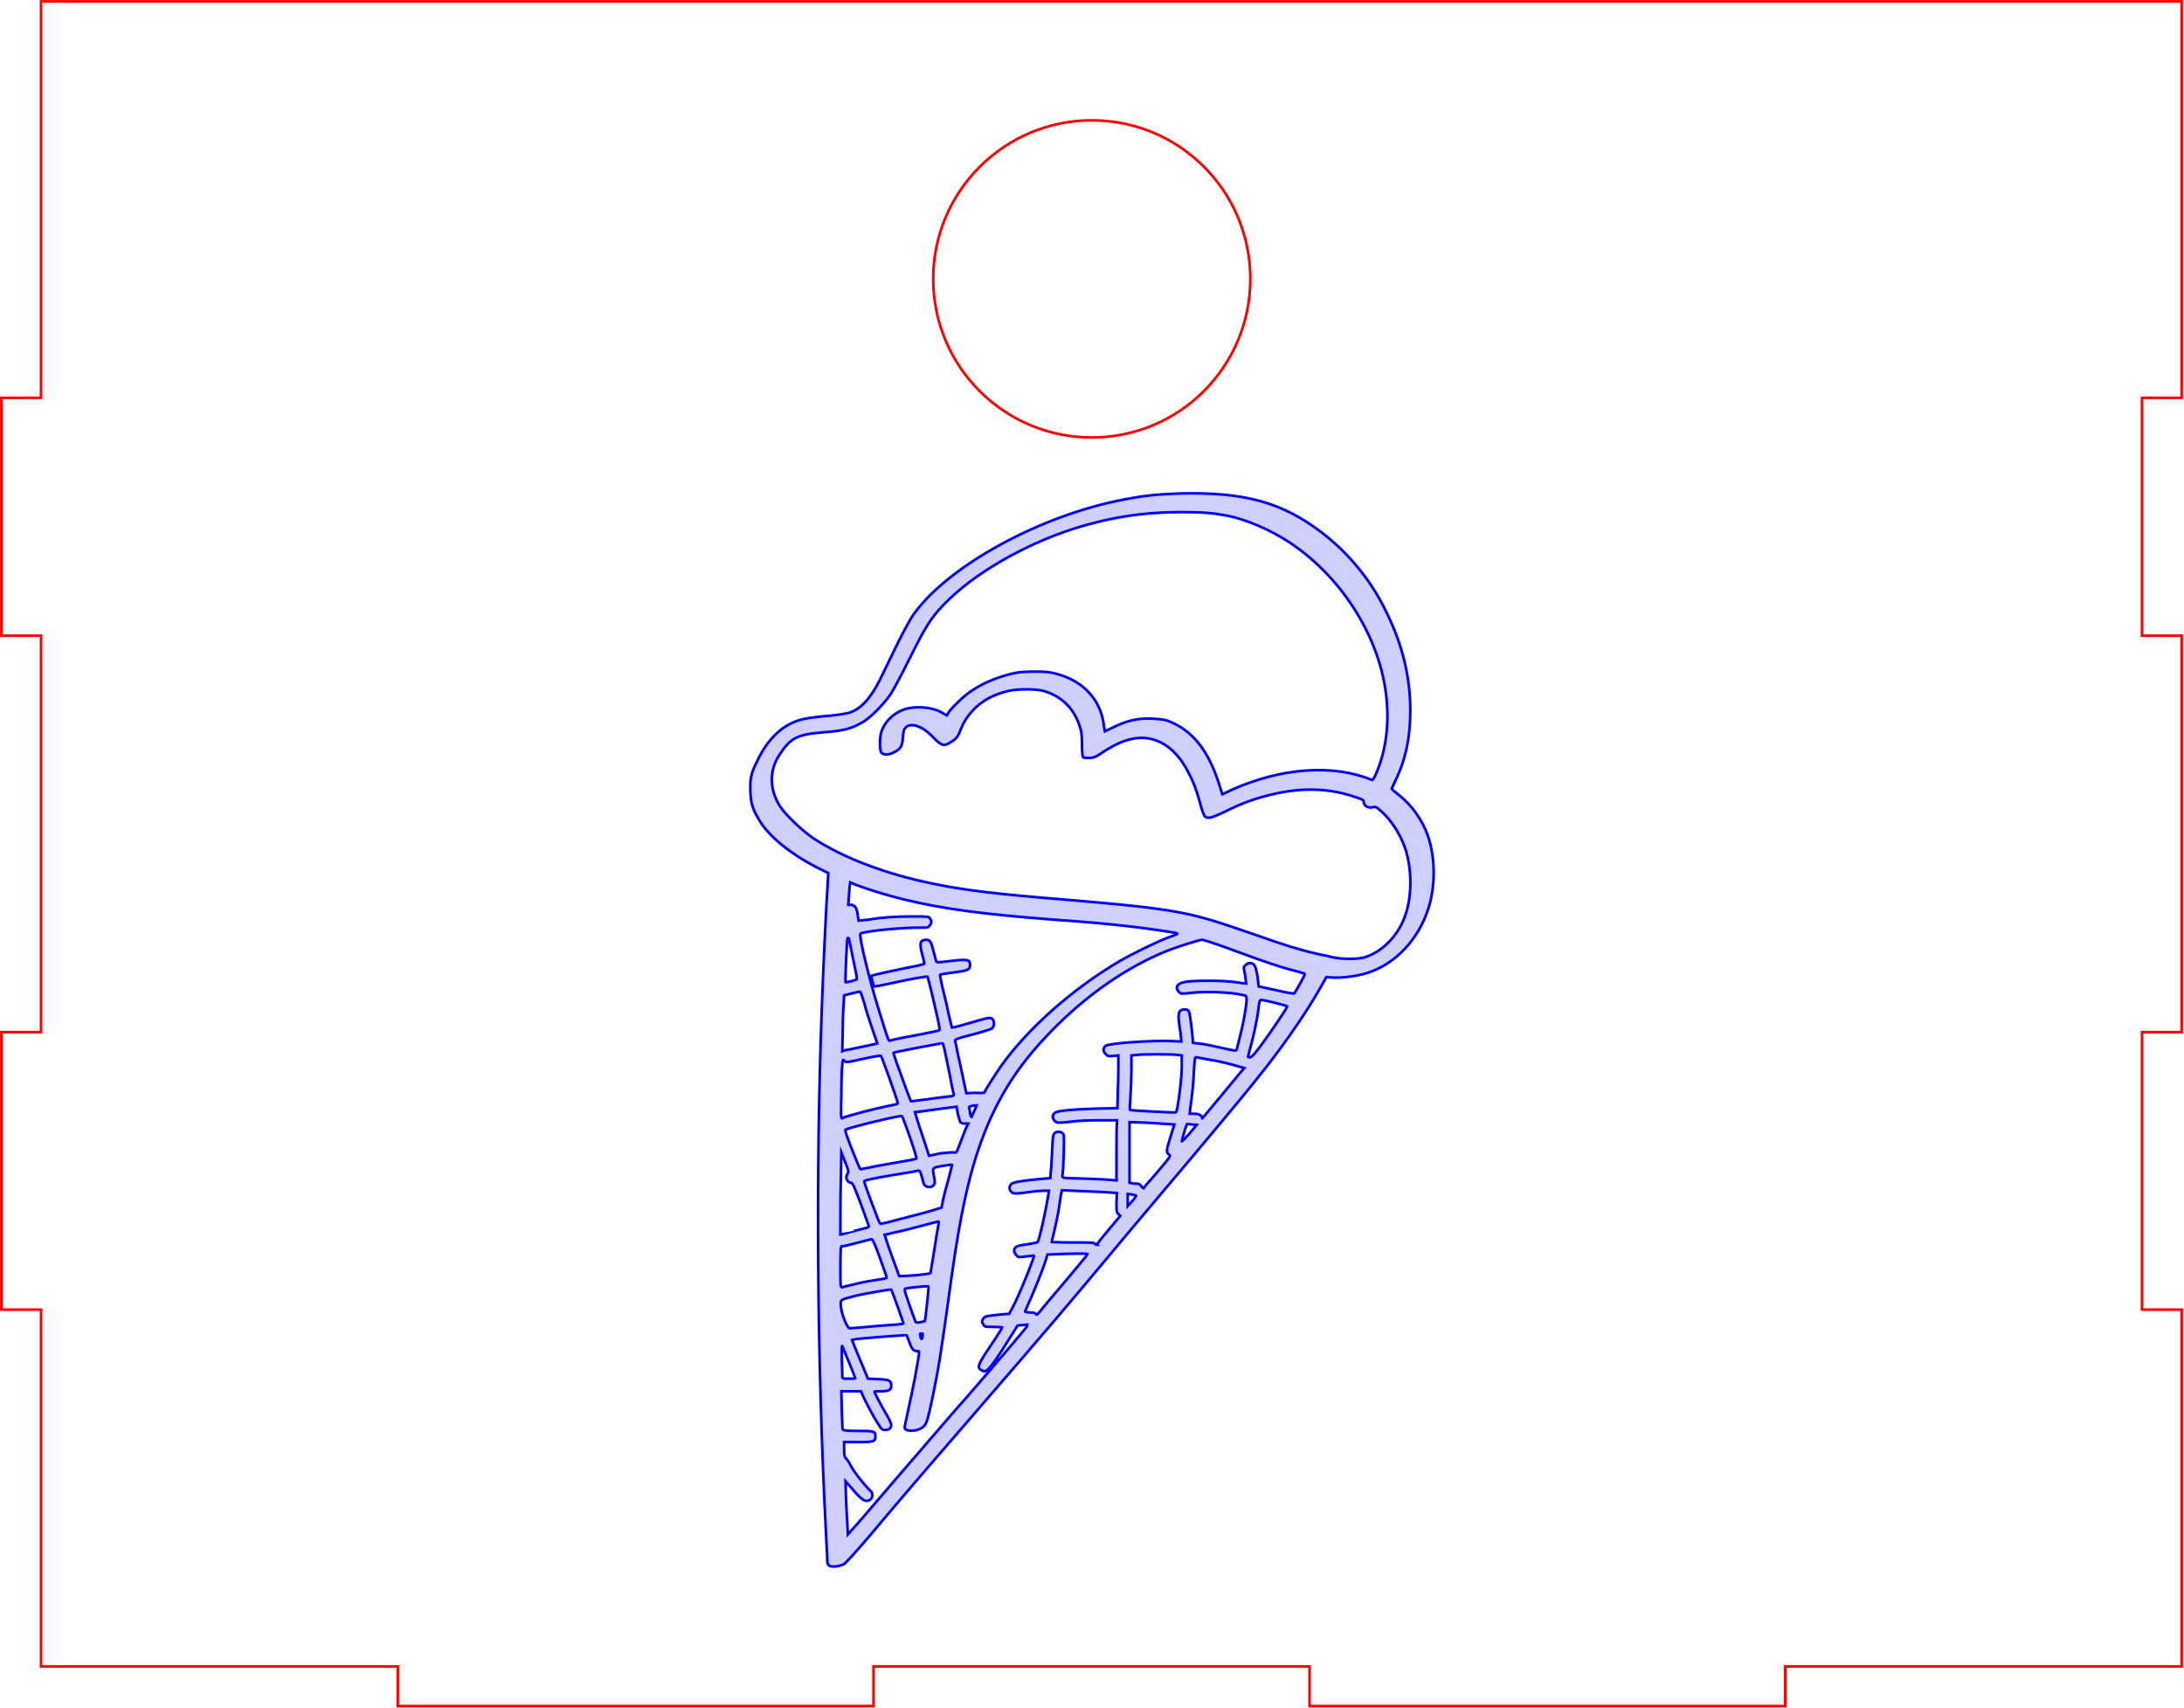 <?xml version="1.0" encoding="utf-8"?>
<!-- Generator: Adobe Illustrator 25.0.0, SVG Export Plug-In . SVG Version: 6.00 Build 0)  -->
<svg version="1.1"
	 id="svg8" inkscape:version="0.92.1 r15371" sodipodi:docname="doos2-1-ijsje.svg" xmlns:cc="http://creativecommons.org/ns#" xmlns:dc="http://purl.org/dc/elements/1.1/" xmlns:inkscape="http://www.inkscape.org/namespaces/inkscape" xmlns:rdf="http://www.w3.org/1999/02/22-rdf-syntax-ns#" xmlns:sodipodi="http://sodipodi.sourceforge.net/DTD/sodipodi-0.dtd" xmlns:svg="http://www.w3.org/2000/svg"
	 xmlns="http://www.w3.org/2000/svg" xmlns:xlink="http://www.w3.org/1999/xlink" x="0px" y="0px" viewBox="0 0 468.3 366.2"
	 style="enable-background:new 0 0 468.3 366.2;" xml:space="preserve">
<style type="text/css">
	.st0{fill:none;stroke:#FF0000;stroke-width:0.567;stroke-miterlimit:11.339;}
	.st1{fill:#D0D0FF;stroke:#0100FF;stroke-width:0.567;stroke-miterlimit:11.339;}
	.st2{fill:none;stroke:#FF0000;stroke-width:0.567;stroke-miterlimit:3;}
</style>
<sodipodi:namedview  bordercolor="#666666" borderopacity="1.0" fit-margin-bottom="0" fit-margin-left="0" fit-margin-right="0" fit-margin-top="0" id="base" inkscape:current-layer="layer3" inkscape:cx="133.37603" inkscape:cy="272.33313" inkscape:document-units="mm" inkscape:pageopacity="0.0" inkscape:pageshadow="2" inkscape:window-height="1016" inkscape:window-maximized="1" inkscape:window-width="1920" inkscape:window-x="0" inkscape:window-y="27" inkscape:zoom="1" pagecolor="#ffffff" showgrid="true">
	<inkscape:grid  id="grid4487" originx="273.1" originy="-125.9" spacingx="3" spacingy="3" type="xygrid" units="mm">
		</inkscape:grid>
</sodipodi:namedview>
<g id="layer1" transform="translate(273.1,-41.9)" inkscape:groupmode="layer" inkscape:label="Layer 1">
</g>
<g id="layer2" inkscape:groupmode="layer" inkscape:label="CUT">
	<path id="rect5765" inkscape:connector-curvature="0" class="st0" d="M8.8,0.3v85H0.3v51h8.5v85H0.3v59.5h8.5v76.5h76.5v8.5h102
		v-8.5h93.5v8.5h102v-8.5h85v-76.5h-8.5v-59.5h8.5v-85h-8.5v-51h8.5v-85H8.8z M234.1,25.8c18.8,0,34,15.2,34,34c0,0,0,0,0,0
		c0,18.8-15.2,34-34,34c0,0,0,0,0,0c-18.8,0-34-15.2-34-34C200.1,41,215.4,25.8,234.1,25.8C234.1,25.8,234.1,25.8,234.1,25.8
		L234.1,25.8z"/>
</g>
<g id="layer3" inkscape:groupmode="layer" inkscape:label="engrave">
	<path id="path11279" inkscape:connector-curvature="0" class="st1" d="M177.7,335.6c-0.2-0.2-0.3-0.5-0.3-0.7c0-0.2-0.1-3-0.3-6.3
		c-1.9-37.3-2.2-76.5-0.9-112.1c0.3-8.3,0.9-21.5,1.3-27.5l0.1-1.8l-2.4-1.2c-5.7-2.9-10.4-6.7-12.5-10.3c-1.3-2.2-1.7-3.4-1.8-5.9
		c-0.1-2.8,0.1-3.9,1.4-6.5c2.2-4.7,5.2-7.6,8.8-8.8c1.5-0.5,3-0.7,7.3-1.1c1.3-0.1,2.8-0.4,3.4-0.5c2.6-0.7,4.7-2.9,6.8-7
		c0.7-1.4,2.3-4.7,3.5-7.2c1.2-2.5,2.8-5.4,3.4-6.4c6.8-10.2,26-21.1,44-24.9c5.4-1.1,8-1.4,13.8-1.6c13.5-0.3,21.6,1.9,30,8.3
		c5.8,4.4,10.7,10.3,14,17.2c3.5,7.1,5.1,14,5.1,21.1c0,5.7-1,10.5-3.2,15c-0.4,0.9-0.8,1.7-0.8,1.7c0,0.1,0.7,0.7,1.6,1.4
		c2.7,2.1,5.1,5.5,6.2,8.8c1.6,4.7,1.6,10.7,0.1,15.4c-2.1,6.7-7.1,12-13.1,13.9c-2.1,0.7-5.5,1.1-7.4,1l-1.4-0.1l-1.3,2.3
		c-2.7,4.8-7,11.1-11.6,17c-3.2,4.1-6.6,8.2-15.9,19.3c-4.2,5-8.4,9.9-9.2,10.9c-0.8,1-4.6,5.4-8.3,9.9
		c-9.7,11.6-12.5,14.9-29.7,34.8c-12.9,14.9-16.3,18.9-22.1,25.8c-3,3.5-5,5.7-5.4,5.9C179.8,335.9,178.2,336.1,177.7,335.6
		L177.7,335.6z M187.3,322.7c3.3-3.9,6.9-8,16.8-19.5c0.6-0.7,1.9-2.2,3-3.4c5.8-6.7,13.5-15.7,13.4-15.8c0,0-0.6,0-1.2,0.1
		l-1.1,0.1l-1.7,2.7c-2.2,3.6-4.2,6.5-4.9,6.9c-0.5,0.3-0.6,0.3-1.1,0c-1-0.5-0.8-1.1,0.8-3.6c1.3-1.9,3.6-5.4,3.6-5.6
		c0,0-0.8-0.1-1.9-0.1c-1.8,0-1.9,0-2.2-0.6c-0.3-0.5-0.3-0.6,0-1.1c0.3-0.6,0.5-0.6,4.1-1l1.5-0.1l1.2-2.3
		c1.6-3.3,4.3-10.1,4.1-10.2c0,0-0.8,0.1-1.7,0.2c-1.5,0.2-1.7,0.2-2-0.2c-0.6-0.6-0.7-1.2-0.3-1.7c0.3-0.3,0.8-0.5,2.5-0.7
		c1.2-0.2,2.3-0.4,2.3-0.5c0.3-0.4,1.5-5.4,2.3-10.2l0.1-0.8h-1c-0.6,0-2,0.1-3.3,0.3c-2.9,0.4-3.4,0.4-3.8-0.1
		c-0.5-0.6-0.4-1.1,0-1.6c0.4-0.4,1.9-0.7,6.1-1.1l2.3-0.2l0.1-1.2c0.1-0.7,0.2-2.7,0.3-4.6c0.1-2.9,0.2-3.5,0.5-3.8
		c0.6-0.6,1.7-0.4,2,0.4c0.1,0.4,0,6.5-0.3,8.8c0,0.4,0.1,0.4,4.6,0.5c2.6,0.1,5.2,0.2,5.8,0.3l1.2,0.1l0-5.7c0-3.1,0-6,0.1-6.4
		l0-0.8l-3.8,0c-2.1,0-4.8,0.1-6,0.3c-3,0.3-3.1,0.3-3.6-0.2c-0.5-0.6-0.5-1.3,0.1-1.7c0.7-0.5,3.6-0.7,8.6-0.9l4.8-0.1l0.1-4.1
		c0.1-2.2,0.1-4.8,0.1-5.6l0-1.6l-1.1,0.1c-1,0.1-1.2,0.1-1.6-0.4c-0.6-0.6-0.6-1.1-0.2-1.6c0.2-0.3,0.8-0.4,2.2-0.6
		c3.1-0.4,8.8-0.7,11.6-0.6l2.6,0.1l-0.1-1c0-0.5-0.2-1.6-0.3-2.3c-0.3-1.9-0.2-2.8,0.1-3.2c0.4-0.5,1.6-0.5,1.9,0
		c0.2,0.3,0.5,2.5,0.8,5.4l0.1,1.4l1.7,0.2c0.9,0.1,2.8,0.5,4.1,0.8c3.6,0.8,3.5,0.8,3.6,0.3c0.1-0.3,0.4-1.5,0.7-2.8
		c0.7-2.6,1.4-6.6,1.4-7.8c0-0.6-0.1-0.8-0.5-0.9c-3-0.7-8.4-0.9-11.5-0.5c-1.9,0.2-2,0.2-2.4-0.1c-1.1-1.1-0.5-2,1.4-2.3
		c1.9-0.3,8.2-0.3,10.7,0.1c1.2,0.2,2.1,0.3,2.2,0.3c0,0-0.1-0.8-0.2-1.7c-0.4-2-0.4-1.8,0.1-2.3c0.6-0.6,1.5-0.5,1.9,0.1
		c0.3,0.4,0.7,2.3,0.8,3.8l0.1,0.7l3.7,0.8c2.1,0.5,3.8,0.8,3.9,0.7c0.3-0.3,2.4-4.1,2.3-4.2c0,0-1.4-0.5-3.1-0.9
		c-2.9-0.8-4.5-1.3-14-4.8c-2.5-0.9-4.7-1.6-4.9-1.6c-0.7,0-5,1.4-7.4,2.3c-8.7,3.5-17.3,9.4-25.1,17.4c-5.9,6.1-9.8,11.7-13,18.8
		c-3.8,8.6-6,17.7-8.3,34c-1.6,11.7-2,14.1-2.5,17.4c-0.7,4.2-1.4,7.7-2.2,11.2c-0.5,2.1-0.7,2.7-1.2,3.2c-1.1,1.1-3.8,1.3-4.1,0.4
		c-0.1-0.2,0.3-1.8,0.7-3.7s1.1-5.1,1.5-7.2c1.1-6.2,1-5.6,0.5-5.6c-0.8,0-1.2-0.4-1.7-1.9c-0.3-0.8-0.6-1.5-0.6-1.5
		c-0.1-0.1-10.8,0.7-11.3,0.9l-0.4,0.1l0.5,1.3c0.3,0.7,1,2.5,1.7,4.1l1.2,2.9l2.2,0.1c2.4,0.1,2.8,0.3,2.8,1.4
		c0,0.9-0.5,1.2-2.1,1.2c-0.8,0-1.5,0-1.5,0.1c0,0.2,1.3,2.7,2.4,4.6c0.7,1.1,1.2,2.2,1.2,2.5c0,0.7-0.5,1.1-1.3,1.1
		c-0.6,0-0.8-0.1-1.5-1.3c-0.9-1.3-2.7-4.7-3.3-6.1l-0.4-0.9h-2.1h-2.1l0.1,4c0.1,2.2,0.1,4.1,0.2,4.2c0.1,0.2,0.9,0.3,3.3,0.3
		c3.5,0,3.7,0.1,3.7,1.1c0,1.2-0.3,1.3-3.7,1.3H181v1.6c0,1.3,0.1,1.6,0.4,1.9c0.2,0.1,0.7,0.9,1.1,1.7c0.7,1.3,2.9,4.1,4.1,5.2
		c0.9,0.8,0.4,2.2-0.8,2.2c-0.7,0-1.6-0.8-3.7-3.3l-0.8-0.9l0.1,3.6c0.1,2,0.2,4.6,0.3,5.7l0.1,2.1l0.7-0.8
		C183,327.7,185.1,325.3,187.3,322.7L187.3,322.7z M183.4,295.5c0-0.1-2.4-6-2.8-6.9c-0.1-0.3-0.1,0.8-0.1,2.7
		c0.1,1.7,0.1,3.4,0.1,3.7c0,0.6,0,0.6,1.4,0.6C182.8,295.6,183.4,295.6,183.4,295.5L183.4,295.5z M197.8,286.5
		c0.1-0.4,0.1-0.6-0.2-0.6c-0.3,0-0.4,0.1-0.2,0.8C197.6,287.3,197.7,287.2,197.8,286.5L197.8,286.5z M188.1,284.3
		c3-0.2,5.6-0.4,5.6-0.5c0.1-0.1-2.5-7.2-2.6-7.3c-0.1-0.1-6,0.9-7.9,1.4c-3.1,0.8-3,0.7-2.9,2.2c0.1,1.6,1.4,4.8,1.9,4.7
		C182.4,284.8,185,284.6,188.1,284.3L188.1,284.3z M198.3,283.3c0.1-0.1,0.9-7.4,0.8-7.5c-0.1-0.1-4.6,0.3-5,0.5
		c-0.3,0.1,0,1.1,2.2,7.1c0.1,0.2,0.3,0.2,1.1,0.1C197.8,283.3,198.3,283.3,198.3,283.3L198.3,283.3z M222.9,281.3
		c0.3-0.4,1.4-1.7,2.4-2.9c5.7-6.7,7.9-9.4,7.9-9.5c0-0.2-3.9-0.1-6.5,0l-2.1,0.1l-0.4,1.3c-0.7,2.2-2.5,6.6-3.5,8.8
		c-0.5,1.1-0.9,2.1-0.9,2.1c0,0.1,0.5,0.2,1,0.2c0.6,0,1.1,0.1,1.2,0.2C222.3,282,222.3,282,222.9,281.3L222.9,281.3z M183,275.4
		c1.1-0.3,3.1-0.7,4.5-0.9c1.4-0.2,2.5-0.4,2.6-0.5c0.1-0.1-0.6-2-1.4-4.2c-1.1-3.1-1.6-4.1-1.8-4.1c-0.2,0-1.6,0.4-3.2,0.8
		s-3,0.8-3.2,0.7c-0.2-0.1-0.3,0.7-0.3,4.4c0,4.2,0,4.5,0.4,4.4C180.8,275.9,181.8,275.7,183,275.4z M196.7,273.4
		c1.5-0.2,2.7-0.3,2.8-0.4c0,0,0.4-2.2,0.8-4.8c0.4-2.6,0.8-5.1,0.9-5.5c0.1-0.4,0.1-0.8,0-0.8c-0.1,0-1.5,0.4-3.1,0.8
		c-1.6,0.4-4.1,1.1-5.6,1.4s-2.7,0.7-2.8,0.7c0,0,0.6,2,1.5,4.4l1.6,4.4l0.6,0C193.8,273.6,195.2,273.5,196.7,273.4L196.7,273.4z
		 M237.7,263.7l2.5-3l-0.4-0.4c-0.4-0.4-0.4-0.6-0.4-2.5l0.1-2l-1.4-0.1c-0.8-0.1-3.4-0.2-5.9-0.3l-4.5-0.2l-0.1,0.5
		c-0.1,0.3-0.3,1.7-0.5,3.1c-0.2,1.4-0.7,3.7-1,5c-0.3,1.3-0.6,2.4-0.6,2.5c0,0,2,0.1,4.5,0.1c3.8,0,4.6,0,4.8,0.3
		c0.1,0.2,0.3,0.2,0.4,0.2C235.1,266.8,236.3,265.4,237.7,263.7L237.7,263.7z M182.9,264c1.1-0.3,2.3-0.6,2.7-0.7
		c0.4-0.1,0.7-0.2,0.7-0.4c0-0.1-0.8-2.2-1.7-4.7c-1.6-4.2-1.7-4.5-2.2-4.6c-0.8-0.2-1.2-1.1-0.7-1.9c0.3-0.5,0.3-0.6-0.5-2.6
		l-0.8-2l-0.1,5.9c-0.1,3.3-0.1,7.2-0.1,8.8l0,2.9l0.5-0.1C180.7,264.6,181.8,264.3,182.9,264L182.9,264z M193.3,261.3
		c2.3-0.6,5.1-1.3,6.4-1.7l2.2-0.7l0.3-1.6c0.2-0.9,0.7-2.9,1.2-4.6c0.4-1.6,0.8-3,0.7-3c0,0-1,0.1-2.1,0.3
		c-2.2,0.4-2.1,0.3-1.7,2.4c0.2,1.2,0.2,1.3-0.1,1.7c-0.7,0.8-2,0.4-2.2-0.5c-0.6-2.3-0.7-2.7-1.2-2.6c-0.2,0.1-2.5,0.5-5.1,0.9
		c-5.3,0.9-6.4,1.2-6.4,1.4c0,0.2,0.8,2.5,3,8.2c0.2,0.5,0.4,0.9,0.5,0.9C189.1,262.4,191.1,261.9,193.3,261.3L193.3,261.3z
		 M243.6,256.4c0-0.1-0.4-0.2-0.9-0.3l-0.9-0.1l0,1.3l0,1.3l0.9-1C243.2,257.1,243.6,256.5,243.6,256.4L243.6,256.4z M247.3,252.3
		c4-4.7,3.8-4.4,3.3-4.8c-0.5-0.4-0.5-0.8,0-2.5c0.2-0.7,0.6-1.9,0.8-2.6l0.4-1.3l-1.6-0.1c-0.9-0.1-3.1-0.2-4.8-0.3l-3.2-0.1v6.5
		v6.5l0.6,0.1c0.3,0.1,0.8,0.1,1.1,0.1c0.3,0,0.6,0.2,0.8,0.5c0.2,0.3,0.4,0.5,0.5,0.5C245.2,254.6,246.2,253.6,247.3,252.3
		L247.3,252.3z M186.1,250.4c0.8-0.2,3.5-0.7,5.9-1.1c2.4-0.4,4.5-0.8,4.5-0.9c0.2-0.2-2.9-9-3.1-9.1c-0.5-0.2-11.1,2.4-12.1,2.9
		c-0.2,0.1,0.3,1.5,1.4,4.3c0.9,2.3,1.7,4.2,1.8,4.2C184.6,250.7,185.3,250.5,186.1,250.4L186.1,250.4z M204.5,247.1
		c0.6,0.1,0.6,0,1.3-1.8c0.4-1,0.9-2.4,1.2-3.1l0.6-1.3l-0.7,0c-0.4,0-0.8-0.1-0.9-0.2c-0.1-0.1-0.4-0.9-0.6-1.8l-0.3-1.6l-0.8,0.1
		c-1.2,0.1-8,1.1-8.1,1.1c0,0,0.6,2.2,1.5,4.7l1.5,4.6l2.4-0.5C202.8,247.2,204.2,247,204.5,247.1L204.5,247.1z M255.6,241.1
		c-0.6-0.1-1-0.1-1.1-0.1c-0.1,0.1-1.1,3.4-1.1,3.7c0,0.1,0.7-0.6,1.6-1.6l1.6-1.9L255.6,241.1z M182.9,239c2.3-0.7,7.4-1.9,8.7-2.1
		c0.5-0.1,0.9-0.2,0.9-0.4c0-0.4-3.4-9.9-3.6-10.1c-0.1-0.1-1.5,0.1-3.7,0.6c-4,0.9-3.8,0.8-4.2,0.4c-0.3-0.3-0.3-0.2-0.4,1
		c-0.1,0.7-0.2,3.6-0.2,6.4c-0.1,4.4-0.1,5.1,0.2,5C180.7,239.6,181.8,239.3,182.9,239L182.9,239z M261.8,235c2-2.4,3.9-4.7,4.3-5.2
		l0.7-0.8l-1.4-0.4c-2.2-0.6-3.6-1-6.1-1.4c-1.3-0.2-2.5-0.5-2.7-0.5c-0.4-0.1-0.4,0-0.6,2.9c-0.1,2.6-0.3,4.6-0.8,8.2l-0.1,1h1
		c1,0,1.7,0.4,1.7,1C257.6,240,258,239.6,261.8,235z M208.9,238.2c0.3-0.6,0.5-1.2,0.5-1.2c0,0-0.5,0-0.9,0.1
		c-0.6,0.1-0.8,0.2-0.7,0.5c0.1,0.2,0.2,0.7,0.2,1.1c0.1,0.4,0.2,0.8,0.3,0.8C208.3,239.4,208.6,238.9,208.9,238.2L208.9,238.2z
		 M252.5,237.2c0.4-2.2,0.9-6.4,0.9-8.7l0-2.2l-0.8-0.1c-1-0.2-7.7-0.2-9,0l-1,0.1l0,2.9c0,1.6-0.1,4.2-0.2,5.8
		c-0.1,1.6-0.2,3-0.1,3c0.1,0.1,9.4,0.6,9.8,0.5C252.2,238.5,252.4,237.9,252.5,237.2L252.5,237.2z M198.8,235.7
		c1.9-0.3,4-0.5,4.6-0.6c1-0.1,1.2-0.2,1.1-0.5c-0.1-0.2-0.5-2.2-0.9-4.4c-1-4.9-1.3-6.4-1.5-6.5c-0.1-0.1-10.4,1.9-10.5,2
		c-0.1,0.1,0.6,2.1,3,8.6c0.4,1,0.7,1.8,0.7,1.8C195.3,236.2,196.9,235.9,198.8,235.7L198.8,235.7z M211,234.3
		c0.4-0.8,2.7-4.4,3.7-5.8c5.7-8,15.4-16.6,25.5-22.5c2.6-1.5,7.9-4.1,10.3-5c2-0.7,2-0.7,1.9-0.9c-0.1-0.1-6.7-1.1-10.5-1.5
		c-4.2-0.5-8.6-0.9-15.7-1.4c-15.9-1.2-24.4-2.4-32.6-4.4c-3.3-0.8-7.8-2.2-10.1-3.1l-1.2-0.5l-0.1,0.8c-0.1,0.5-0.1,1.6-0.2,2.4
		l-0.1,1.6l0.6,0c0.8,0.1,1.2,0.6,1.4,2.1c0.1,0.7,0.2,1.3,0.2,1.3c0,0,0.9-0.1,2-0.2c2.9-0.5,5.7-0.7,9.5-0.7c3.4,0,3.5,0,3.8,0.4
		c0.4,0.6,0.4,1-0.1,1.6c-0.3,0.4-0.5,0.4-1.9,0.4c-3.7-0.1-12.5,0.8-12.9,1.3c-0.4,0.4,2,10.2,3.9,16.2c2.1,6.8,2.1,6.9,2.5,6.7
		c0.2-0.1,2.5-0.6,5.3-1.1c2.7-0.5,5.1-1,5.2-1.1c0.2-0.1-0.1-1.5-1.1-5.8c-0.7-3.1-1.4-5.7-1.4-5.7c-0.1-0.1-3.8,0.5-7.7,1.4
		c-2,0.4-3.7,0.8-3.8,0.7c-0.1-0.2-0.7-2.3-0.6-2.3c0.1-0.1,6.6-1.5,9.2-2c1.2-0.2,2.2-0.5,2.2-0.6c0-0.1-0.2-1.1-0.5-2.1
		c-0.6-2.4-0.4-3,1-3c0.7,0,1,0.5,1.5,2.6c0.3,1,0.5,2,0.6,2.1c0.1,0.2,0.8,0.1,2.6-0.1c4.1-0.5,4.6-0.4,4.6,0.8
		c0,1-0.4,1.2-3.5,1.6c-1.6,0.2-2.9,0.4-2.9,0.5c-0.1,0.1,0.2,1.4,0.5,2.8c0.4,1.5,1,4,1.3,5.6l0.7,2.9l0.7-0.1c0.4-0.1,2-0.5,3.6-1
		c3.8-1.1,3.9-1.1,4.4-0.7c0.5,0.5,0.4,1.6-0.1,2c-0.4,0.3-3.3,1.1-6.4,1.9c-1,0.3-1.5,0.5-1.5,0.7c0,0.2,0.3,1.3,0.5,2.5
		c0.3,1.2,0.8,3.7,1.2,5.5l0.7,3.3l1.9-0.1C210.1,234.4,211,234.3,211,234.3L211,234.3z M270.2,224.4c2.3-3.1,5.8-8.3,5.8-8.6
		c0-0.2-4.9-1.4-5.6-1.4c-0.3,0-0.4,0.4-0.6,2.2c-0.2,1.7-1,5.6-1.7,8c-0.3,1.1-0.5,2-0.5,2C268.1,227,268.6,226.5,270.2,224.4
		L270.2,224.4z M184.1,224.6c1.4-0.3,2.8-0.6,3.3-0.7l0.7-0.2l-1.1-3.2c-0.6-1.7-1.4-4.2-1.7-5.5c-0.4-1.3-0.8-2.4-0.9-2.4
		c-0.1,0-0.9,0.2-1.8,0.4l-1.6,0.4l-0.1,1.8c-0.1,1-0.2,3.7-0.2,6l-0.1,4.2l0.5-0.2C181.3,225.2,182.7,224.9,184.1,224.6
		L184.1,224.6z M183.7,210c0.1-0.1-0.1-1.2-0.4-2.6c-0.3-1.4-0.7-3.3-0.9-4.4c-0.2-1.1-0.4-1.9-0.5-1.9c-0.1,0-0.2,0-0.2,0.1
		c-0.1,0.1-0.5,9.2-0.4,9.4C181.3,210.7,183.4,210.2,183.7,210L183.7,210z M292.8,205.2c3.6-1.2,6.9-4.5,8.4-8.6
		c1.6-4.2,1.6-10.2,0.1-14.7c-1.1-3.2-3.1-6.2-5.3-8.1c-0.9-0.8-1.1-0.9-1.7-0.7c-1.1,0.2-1.9-0.4-1.9-1.2c0-0.4-0.3-0.5-1.5-0.9
		c-5.6-2-11.3-2.2-17.6-0.8c-3.9,0.9-6.6,1.8-10.8,3.9c-2.5,1.2-3.5,1.5-4.1,1c-0.2-0.1-0.7-1.4-1.1-3c-0.9-3.2-1.4-4.4-2.6-6.7
		c-2.9-5.6-7.4-8.1-12.3-6.9c-1.7,0.4-3.5,1.2-5.8,2.7c-1.6,1.1-2.1,1.3-3,1.3c-0.6,0-1.2,0-1.3-0.1c-0.2-0.1-0.3-0.9-0.3-2.8
		c0-2.2-0.1-2.8-0.6-4.2c-1.3-3.8-4.1-6.3-7.8-7.3c-1.6-0.4-5.2-0.4-7.2,0c-3,0.7-5.3,1.8-7.3,3.7c-1.4,1.4-2.4,2.8-3.1,4.6
		c-0.5,1.4-1,2.1-2.1,2.7c-1.5,1-2,0.8-3.7-0.9c-2.3-2.5-4.9-3.4-6-2.2c-0.4,0.4-0.5,0.8-0.6,2.1c-0.1,1.9-0.5,2.5-1.9,3.2
		c-1.1,0.6-2.3,0.6-2.7,0.1c-0.4-0.4-0.4-2.9-0.1-4.2c0.6-2.2,2.4-4.1,4.7-5c2.4-0.9,6.1-0.7,8.4,0.6l1,0.6l0.5-0.8
		c0.8-1.1,3.2-3.4,4.7-4.4c2.6-1.8,6.1-3.2,9.4-3.9c0.8-0.2,2.6-0.3,4.3-0.3c2.4,0,3.3,0.1,4.7,0.5c5.7,1.5,9.5,5.6,10.1,11.1
		c0.1,0.7,0.2,1.2,0.2,1.2c0,0,0.6-0.3,1.3-0.6c3.3-1.7,5.8-2.3,9-2.1c1.9,0.1,2.6,0.2,3.6,0.6c4.9,2,8.2,6.1,10.5,13.1l0.8,2.5
		l2.1-1c10.6-4.7,21.6-5.5,29.9-2.1c0.2,0.1,0.5-0.2,0.9-1.2c1.9-4.2,2.8-9.6,2.4-15c-0.8-13.1-9.1-26.9-20.9-34.7
		c-3.9-2.6-9.2-4.9-13.2-5.7c-3.1-0.6-5.3-0.8-10.1-0.8c-8,0-15.1,1.1-22.8,3.5c-10.9,3.5-21.8,9.8-28.1,16.4
		c-2.7,2.8-4,4.9-7.3,11.6c-1.6,3.2-3.4,6.6-4,7.5c-1.5,2.2-4.5,5.3-6.3,6.2c-2.3,1.3-4,1.7-8,2c-5.8,0.5-7.1,1.1-9.6,4.9
		c-2.2,3.3-2.1,7.4,0.1,10.9c1.3,2,4.8,5.3,7.3,7c6.3,4.1,15.3,7.6,25.7,9.7c6.7,1.4,13.6,2.2,28.3,3.4c11.5,1,16,1.4,21.3,2.2
		c5.1,0.8,8.4,1.6,14.3,3.6c2.6,0.9,6.8,2.3,9.3,3.2c4.4,1.5,8.1,2.5,11.4,3.1C287.2,205.8,291.4,205.7,292.8,205.2L292.8,205.2z"/>
</g>
<g id="layer1_1_" transform="translate(-179.901,33.1)" inkscape:groupmode="layer" inkscape:label="Layer 1">
	<path id="rect5836" inkscape:connector-curvature="0" class="st2" d="M675.3-19.7v85h-8.5v51h8.5v85h-8.5v59.5h8.5v76.5h76.5v8.5
		h85v-8.5h85v8.5h85v-8.5h85v8.5h85v-8.5h85v8.5h85v-8.5h85v-76.5h-8.5v-59.5h8.5v-85h-8.5v-51h8.5v-85
		C1431.8-19.7,675.3-19.7,675.3-19.7z"/>
</g>
<g id="layer1_2_" inkscape:groupmode="layer" inkscape:label="Layer 1">
	
		<path id="rect6038" inkscape:connector-curvature="0" sodipodi:nodetypes="cccccccccccccccccccccccccccccccccccccccccccccccccccccccccccccc" class="st0" d="
		M-5.1,397.8v85h8.5v85h-8.5v85h8.5v85h-8.5v85h8.5v85h-8.5v85h8.5v85h-8.5v76.5v8.5l0,0h85v-8.5h102v8.5h93.5v-8.5h102v8.5h76.5
		h8.5v-85h-8.5v-85h8.5v-85h-8.5v-85h8.5v-85h-8.5v-85h8.5v-85h-8.5v-85h8.5v-76.5v-8.5h-8.5h-76.5v8.5h-8.5l0,0h-93.5v-8.5h-93.5
		v8.5h-8.5l0,0H79.9v-8.5L-5.1,397.8z"/>
</g>
<g id="layer1_3_" transform="translate(-179.901,33.1)" inkscape:groupmode="layer" inkscape:label="Layer 1">
	<path id="rect5836_1_" inkscape:connector-curvature="0" class="st2" d="M-612.7-32.1v85h-8.5v51h8.5v85h-8.5v59.5h8.5v76.5h76.5
		v8.5h85v-8.5h85v8.5h85v-8.5h85v8.5h85v-8.5h85v8.5h85v-8.5h85v-76.5h-8.5v-59.5h8.5v-85h-8.5v-51h8.5v-85H-612.7z"/>
</g>
<path id="rect5765_1_" inkscape:connector-curvature="0" class="st2" d="M464.8,1577.7v-85h8.5v-51h-8.5v-85h8.5v-59.5h-8.5v-76.5
	h-76.5v-8.5h-102v8.5h-93.5v-8.5h-102v8.5h-85v76.5h8.5v59.5H5.8v85h8.5v51H5.8v85H464.8z M239.5,1552.2c-18.8,0-34-15.2-34-34l0,0
	c0-18.8,15.2-34,34-34l0,0c18.8,0,34,15.2,34,34C273.5,1536.9,258.2,1552.2,239.5,1552.2L239.5,1552.2z"/>
</svg>
